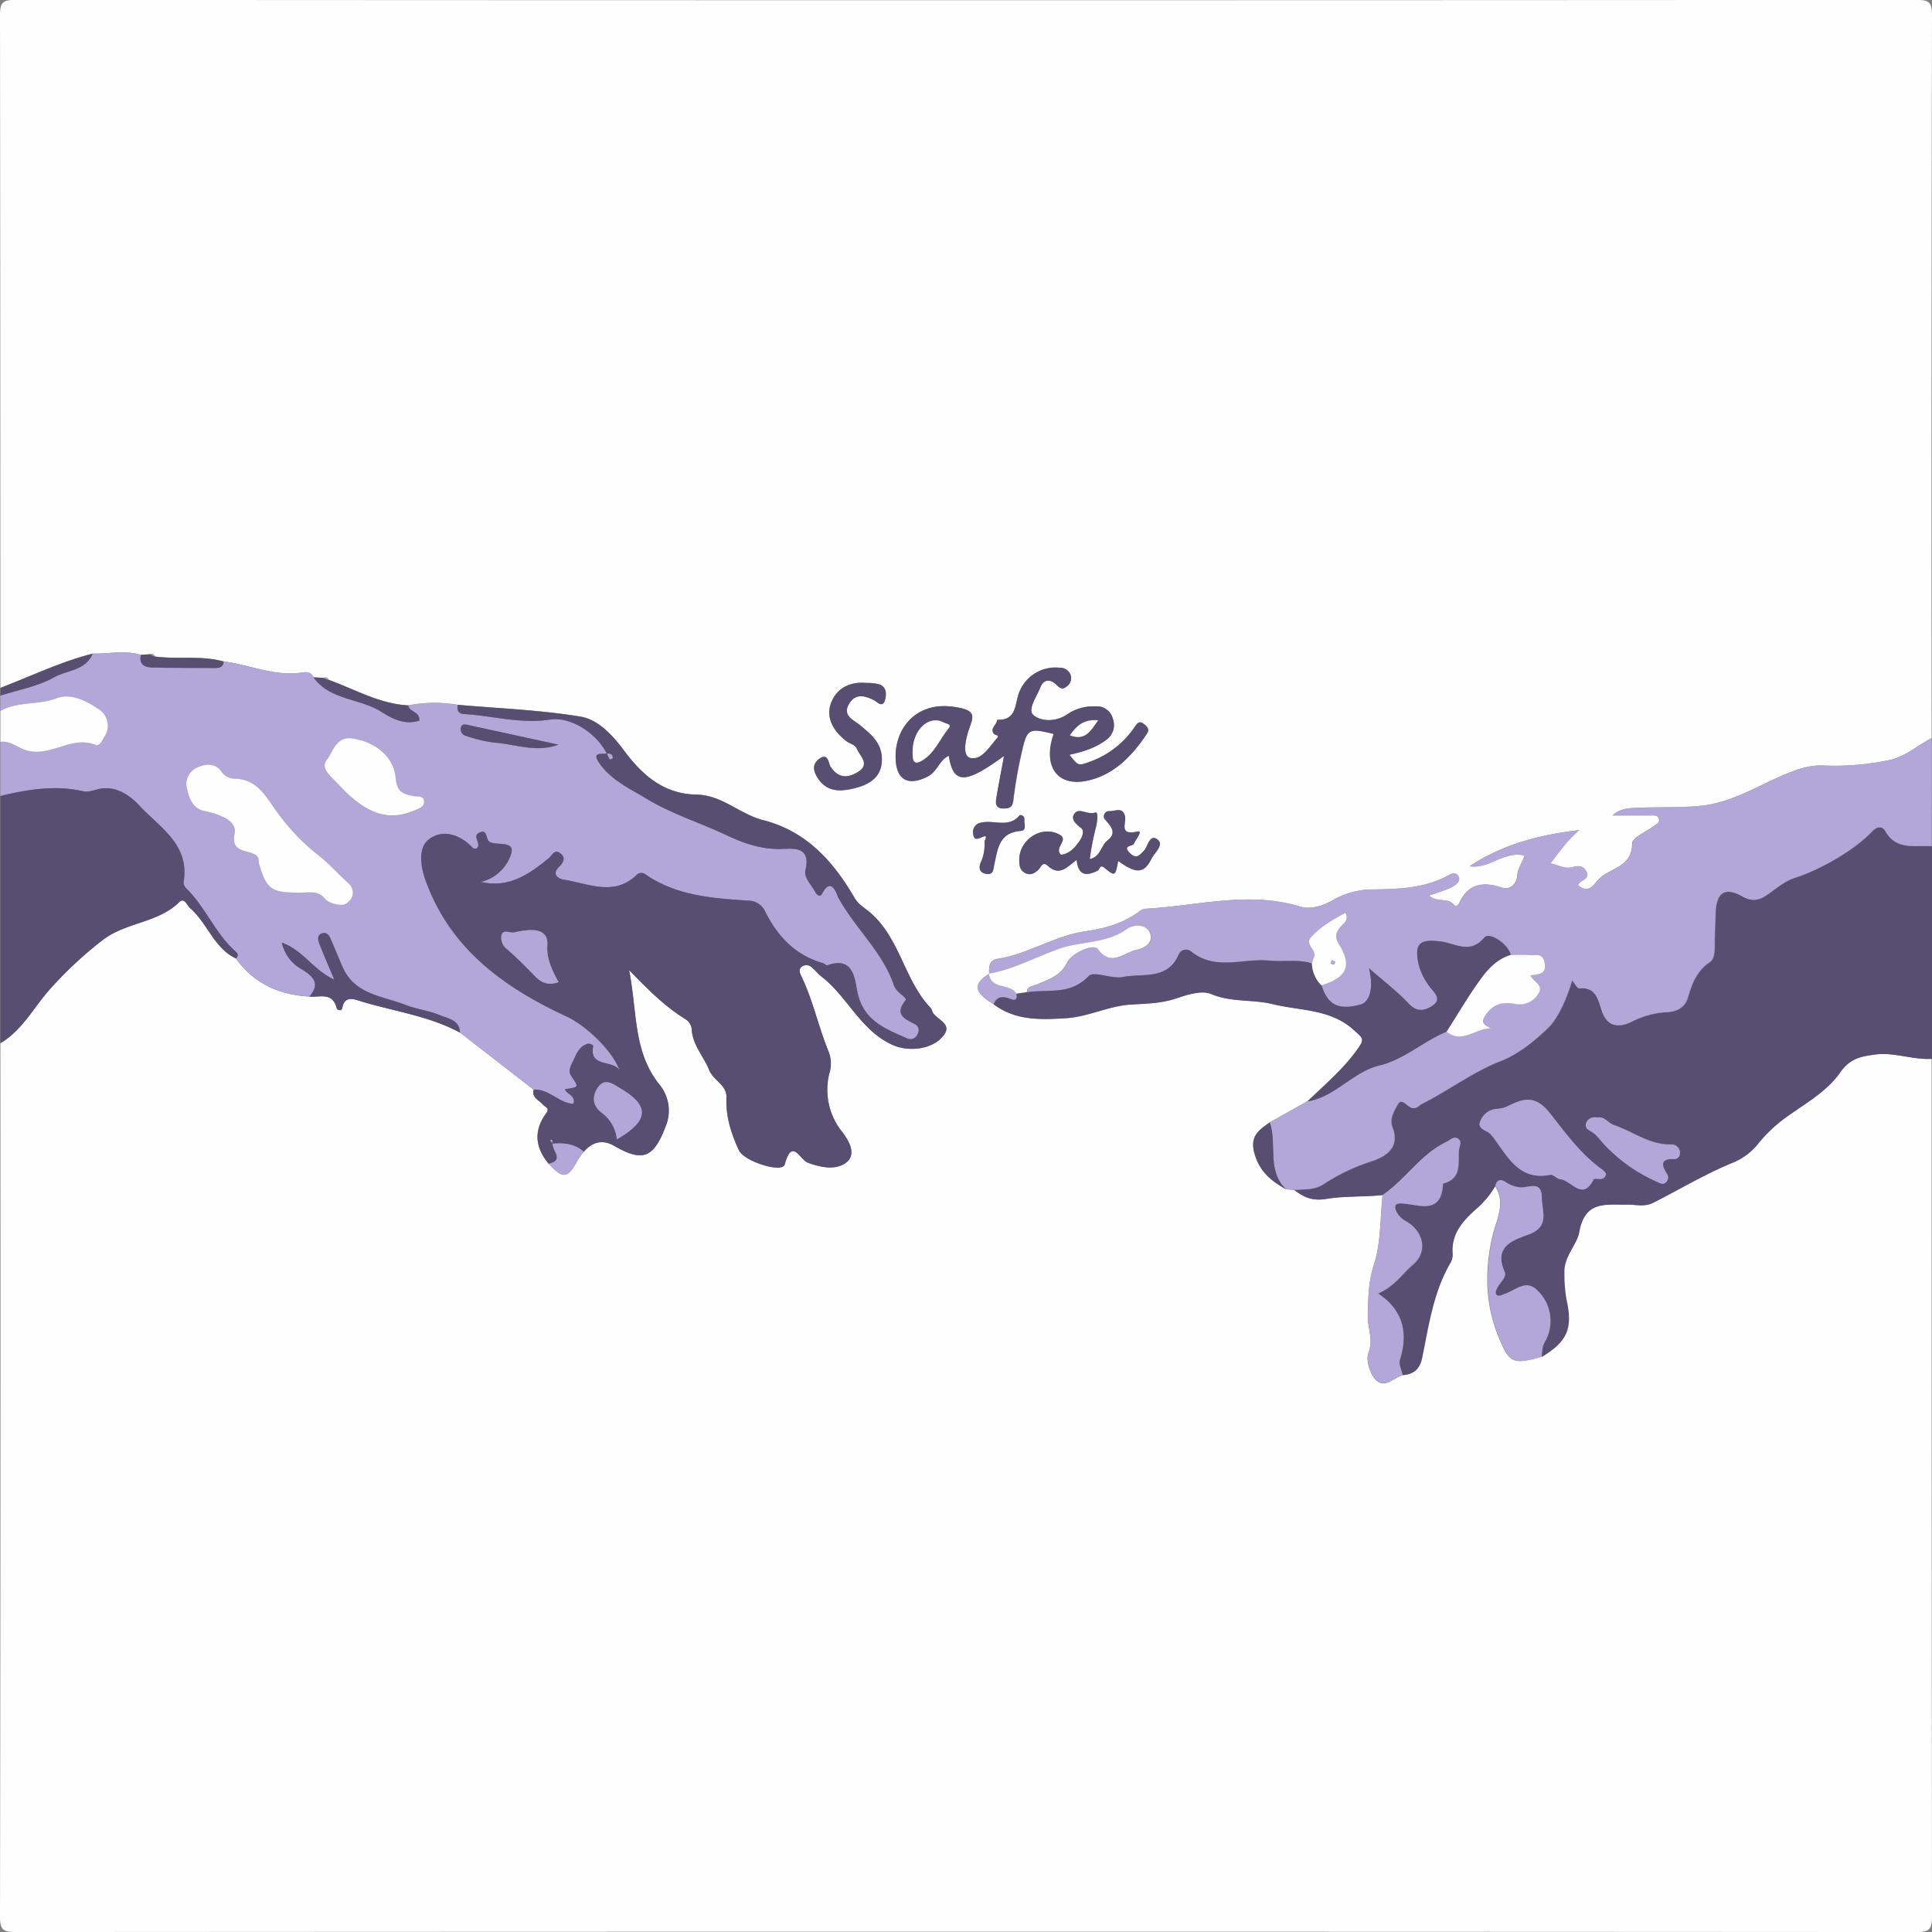 <svg id="Layer_1" data-name="Layer 1" xmlns="http://www.w3.org/2000/svg" viewBox="0 0 500 500"><rect x="0" y="0" width="500" height="500" fill="#808080" stroke="none"/><defs><style>.cls-1{fill:#fefefe;}.cls-2{fill:#b3a7da;}.cls-3{fill:#584e72;}</style></defs><path class="cls-1" d="M649.9,424q0,111,.1,221.92c0,3.42-.67,4.09-4.1,4.09q-245.89-.16-491.8,0c-3.43,0-4.1-.67-4.1-4.09q.19-113,.1-225.92c5.67-3.34,8.6-9.23,12.79-13.94a101,101,0,0,1,13.6-12.69c6.11-4.73,14.32-4.42,19.88-9.86,1.38-1.34,1.94.77,2.86,1.57,4.46,3.88,6.12,10.29,11.82,13,4.69,6.48,11.22,9.41,19,9.84,2.68.23,6-1.26,7.07,3,.1.44,1.28.87,1.46-.13.59-3.31,3.32-2.14,4.68-1.72,8.61,2.64,17.71,3.79,25.77,8.15L288.11,432c-.55,2.15,1.44,2.67,2.43,3.86.48.58,1.84.8.8,2.2-3.31,4.49-2.87,8.89.67,13.09,3.59,4,4.94,3.88,7.41-.72a23.08,23.08,0,0,1,1.63-2.36c2.21-2.67,5-3.26,7.9-1.55,7.43,4.34,10.22,3.08,13.27-5a10.61,10.61,0,0,0-1.43-10.69c-7-8.53-5.85-18.82-8-29.81,5.13,5.3,9.45,9.57,14.67,12.76a3.53,3.53,0,0,1,1.53,2.4c.15,4.19,3.07,7.11,4.51,10.69,1.1,2.72,4.63,3.92,4.49,7.15-.22,4.89,1.21,9.28,3.21,13.63,1.33,2.89,11.24,6,11.87,3.65,1.88-7,3.87-1.26,5.89-.47,3.32,1.29,7.3,2.05,10,0s.88-5.45-1-7.89a17.4,17.4,0,0,1-3.16-15.87,8.51,8.51,0,0,0-.54-5.31c-2.55-6.32-3.95-13-6.94-19.22-.36-.74-.69-1.68.05-2.3a2,2,0,0,1,2.71.13c.9.74,1.63,1.68,2.54,2.39,6.77,5.26,10.1,14,18.5,17.72,3.56,1.57,9.2,1.29,12.28-1.68,4-3.84-1.13-4.78-2.13-7a3.06,3.06,0,0,0-.39-.9c-6.91-7.19-7.94-18.11-15.79-24.81-1.27-1.09-2.95-2-3.89-3.62-5.53-9.54-12.53-17.39-23.77-20.24-6-1.53-10.61-6.5-17.21-6.6-8.28-.13-13.85-4.86-18.59-11.19-3-4-6.71-8.24-11.47-9-10.48-1.72-21.16-2.11-31.76-3.05a36.11,36.11,0,0,0-12.74.15c-7.44-.38-13.8-4.16-20.58-6.61a.9.9,0,0,0-1.29-.52l-2.67-.13c-.54-1.4-1.78-1.41-2.89-1.24-7.07,1.1-13.54-2-20.33-2.86-5.84-1.63-11.88-.51-17.78-1.28a.88.88,0,0,0-1.25-.6l-2.42.17c-4.13-1.25-8.32-.23-12.48-.33C165.7,321.26,158,325,150.1,328q0-87-.1-173.94c0-3.42.67-4.09,4.1-4.09q245.9.17,491.8,0c3.43,0,4.11.67,4.1,4.09q-.19,93.47-.1,186.93c-3.67,2-7.16,5-11.07,5.74A69.09,69.09,0,0,1,622,348.13c-3.66-.22-7,1-10.44,2.44-7.05,3-13.64,7.26-21.64,8-5.32.51-10.62.28-15.92.48-2.45.09-4.81.19-6.69,2,3.38,0,6.64,0,9.89,0,.77,0,1.8-.19,2.11.86s-.62,1.37-1.27,1.85c-2,1.49-5.63,3-5.65,4.53,0,5.88-5.17,6.24-8.19,8.82-1.61,1.39-2.75,4.5-5.83,2,.43-1.46,3.5-1.46,2-3.8-.89-1.4-2.08-1.25-3.5-.87-2,.53-3.69-.63-5.66-1,2.49-3.16,4.55-6.2,7.51-8.6-10.26,1.17-19.86,3.68-28.4,9.34,5,.84,8.86-4.05,14.22-2.76-.56,1.88-1.75,3.22-1.87,5.12-.14,2.09-1.72,3.9-4.13,3.13-4.81-1.53-8.59-1-10.88,4-.32.71-1,1.07-1.52.42-1.49-1.87-4.17-.39-6.35-2.3,2.2-.8,3.91-1.28,5.49-2,1.16-.55,2.8-1.48,2.17-2.88-.75-1.68-2.36-.47-3.43.06-5.8,2.89-12,3.12-18.31,3.22a20.63,20.63,0,0,0-10.4,2.56c-2.64,1.54-5.92,2.78-9,1.85-13.37-4.06-26.56-.11-39.82.58a2.72,2.72,0,0,0-1.38.5C441,388.87,436,390.3,431,391c-8.07,1.14-14.88,5.92-22.85,7.14-2.18.34-2.26,2.12-2.17,3.87-4.25,2.63-3.93,4.86,1.14,7.84,5.64,4.27,12,4,18.67,3.63,5.84-.36,11.06-3.17,16.77-3.53,4-.25,7.84-.27,11.71-1.56,2.91-1,6.66-2.23,9.11-1.19,5.23,2.23,10.71,1.35,16,2.64,7.26,1.78,15.06,1.16,21.23,6.93,1.87,1.74,2.63,2,1,4.29-3.7,5.38-8.63,9.48-13.25,13.94l-9.77,5.48c-2.8,2-5.24,3.52-3.93,8.1,1.35,4.73,4.36,7.08,8.14,9.2l2.1.19c2.45,1.85,4.63,2.91,8.26,2.3,4.74-.8,9.76-.5,14.65-1-.66,6.05-.4,12.4-2.25,18.05-1.47,4.47-1.46,8.68-1.59,13.07-.09,3.21,1.51,6.27.18,9.72-.63,1.66.12,4.38,1.16,6.05,2.42,3.87,5.1.62,7.65-.27,2.8-.21,4.42-1.55,5-4.46,1.73-8.46,2.9-17.1,7.41-24.74a4.43,4.43,0,0,0,.47-2.42c-.32-5,2.69-8.35,6.05-11.32a23.14,23.14,0,0,0,5-6c2.93,4.37.28,8.95-.62,12.83-2.13,9.22-1.92,17.82,1.66,26.5,2.66,6.44,3.58,6.94,10.87,4.89,6.64-4,8.12-7.32,6.43-14.86a38.18,38.18,0,0,1-.54-6.91c-.2-4.22,3.24-7.2,3.85-10.57,1.46-8.22,6.92-7,12.34-7.1,2.25-.05,4.52.68,6.78-.46,6.87-3.46,13.45-7.47,20.61-10.38a16.34,16.34,0,0,0,6.37-4.67,37.68,37.68,0,0,1,7.79-7.34c4.79-3.41,10.31-6.56,13.53-11.21,2.67-3.84,5.48-4.26,9.1-4.77C640.15,422.19,644.93,424.32,649.9,424ZM395.54,345.6c1.2,7.4,4.22,7.41,14.36,0-.72,3.78-1.45,7.38-2,11-.23,1.37-.09,2.64,1.93,2.6,1.58,0,2.25-.35,2.47-2.17a119,119,0,0,1,2.18-12.44c1.38-6.09,1.85-6.27,8.27-4.69-2.82,8.15.77,13.66,8.44,12.15,7-1.39,11.85-6.42,15.72-12.26.74-1.11-.09-1.89-.88-2.49-1-.75-1.49-.4-2.24.68a23.47,23.47,0,0,1-11.34,9c-3.32,1.22-3.27,1.37-5.63-1.68,3.47-.75,6.82-1.73,9.71-4A4.69,4.69,0,0,0,438,336a4.21,4.21,0,0,0-4.43-3.19,12,12,0,0,0-7.36,2.05c-2.71,1.92-6.66,2-8.73.22-1.66-1.41.82-4.75,1.73-7.12.72-1.85,2.17-2.45,3.92-1,.85.72,1.51,1.84,2.91.71a2.61,2.61,0,0,0,1-3.09,2.86,2.86,0,0,0-2.74-1.77A10.06,10.06,0,0,0,414,328.61c-1.54,3-.44,7.87-6,7.68.1,1.28-1.88,2.07-.85,3.57.29.42,1.64.33.92,1.13-2,2.19-3.9,5.67-6.77,5.21-2.28-.37-1.48-4.24-.94-6.2,1.12-4.13,3.51-6.25-4.13-7.14-9.56-1.12-15.09,6.19-14.4,14.24.44,5.09,3.62,6.23,8.24,3.86C392.61,349.66,393.08,346.73,395.54,345.6Zm29.06,25.62c-2-1.84,2.23-3.84-.45-5.27-4.73-2.51-10.56,1.49-10.36,6.86,0,1.24.21,2.32,1.33,3,1.34.8,2.42.34,3.53-.64.68-.59,1.13-2.42,2.52-1.13,3.14,2.93,5.17.12,7.47-1.51.44,4.1,2.45,4.26,5.49,2.76.45-.22.48-1.73,1.71-.72,2.76,2.27,2.83,2.19,3.54-1.79,4.67,3.39,6.65,3.37,8.66-.61.77-1.53,3.36-3.66,1.42-5s-2.35,1.95-3.5,3.1-1.9,2.11-3.55.48c-2.06-2,.75-1.65,1.08-2.46.46-1.12,2.46-3.44.85-3.09-4.89,1.08-2.79-2.19-3.18-3.91-.61-2.66-2.66-1.26-4.06-1.38a1.34,1.34,0,0,0-1.18,2.09c1.58,1.79,3.27,3.51.69,5.52-1.71,1.33-1.73,4.2-4.58,4.79a71.62,71.62,0,0,1,1.5-7.85c.48-1.61.72-4.47,0-4.2-2,.71-4.09-1.2-5.27.09-1.36,1.47.06,2.77,1.51,3.9,1,.75.28,2.41-.26,3.21C428.32,369.23,426.89,370.94,424.6,371.22Zm-50.38-44.47c-4.3-.41-7.81,1.45-9.18,5.21s.78,7.33,4,9.82c.89.67,2.18.79,2.71,2,.9,2,3.49,4,.23,6-2.66,1.65-5.07,1.6-7.05-1.39-.59-.88-.54-3.7-2.86-2.08-2,1.41-1.62,3.29-.34,5.18,2.59,3.84,6.52,3.23,9.88,2.33s6.59-2.73,6.6-7.3c0-4.33-2.79-6.48-5.7-8.92-1.51-1.26-4.63-2.39-2.81-5.45,1.66-2.78,4-2.17,6.44-1,.94.47,2.3,2.25,2.93-.24.38-1.47.26-3.15-1.45-3.81A12.85,12.85,0,0,0,374.22,326.75Zm39.71,34.19c-2.78,3.48-6.67,1.19-10,1.95a2.46,2.46,0,0,0-2.11,2.85c.2,1.76,1,1.48,2.35.89,1.73-.74.64.73.61,1.23a11.44,11.44,0,0,1-.73,4.75c-.45.95-1.35,3,1.06,3.53,2,.4,1.91-1.12,2.18-2.4.85-4,1.24-8.32,6.89-8.7,1.57-.1.8-1.87.89-2.91C415.17,361.35,414.7,361,413.93,360.94Z" transform="translate(-150 -150)"/><path class="cls-2" d="M255.66,332.57a36.06,36.06,0,0,1,12.73-.15c-.06,1.23-.05,2.28,1.68,2.38,7.4.45,14.63,2.61,22.21,1.44,5.46-.85,12.14,3.58,14.73,8.81l.05-.05c-1.34.28-4.05-.54-2,2.48,3.08,4.47,8.06,6.7,12.38,9.32,6.36,3.85,13.67,6.12,20.46,9.31,4.52,2.13,8.94,3.71,14.15,3.62,2.6-.05,7.9-1,6.39,5.33-.5,2.11,1.52,3.86,2.48,5.73.47.92,1.32,1.46,1.8.53,2.46-4.69,3.8.2,4.16.88,4.26,7.95,11.48,14.05,14.39,22.71.69,2.08,3.58,3.28,3.06,3.94-2.93,3.73-.31,4.82,2.33,6.15a1.77,1.77,0,0,1,.83,2.52,2,2,0,0,1-2.87,1.17c-5.55-2.46-11.13-4.49-12.73-11.8-.69-3.15-.82-9.54-7.74-7.09-.32.12-.85-.44-1.32-.58-7.13-2.05-11.67-7-14.88-13.38a4.75,4.75,0,0,0-4.34-2.75c-9.24-.61-18.5-1.25-26.51-6.73a1.7,1.7,0,0,0-2.28,0c-5.89,5.72-12.46,2.35-18.8,1.33-1.86-.3-3.23-1.55-1.27-3.45,1.19-1.16,1.57-2.31.28-3.36-1.57-1.27-2.09.43-3.08,1.25-5.05,4.15-10.33,7.83-17.51,6.11a10.81,10.81,0,0,0,7.84-7.33c.95-3.42-3.57-2.05-5.55-3-1.17-.58-.43-3.64-2.87-2.32-1.73.93.86,2.81-.54,4-.32,0-.78.08-.93-.09-3.34-3.61-8-5-11.52-2.19-2.72,2.18-2.1,6.85-.73,10.63,6.41,17.75,20.37,27.67,36.54,35.18,5.15,2.39,12.86,9.74,13.94,15-.43-4.51-8.48-1.06-7.11-7.51a2,2,0,0,0-1.24-.51c-2,.42-2.92,2.14-3.64,3.78-.63,1.43-1.87,3-.81,4.62,2,2.9,2.07,2.84-1.67,3.39.48,1.39,2.88,1.53,2.23,3.79-3.78-.21-6.4-3.95-10.31-3.67l-19.05-14.79c-.08-3.32-3.07-3.62-5.14-4.5-2.87-1.21-6.1-1.56-9-2.7-6-2.31-13.16-2.68-16.24-9.79-1-2.42-2-4.87-3.09-7.28-.42-1-1.1-1.82-2.27-1.42s-1.05,1.64-.71,2.53c1.08,2.82,2.3,5.58,3.92,9.44-5.57-2.59-8-7.63-13.57-9.57a10.42,10.42,0,0,0,5.23,6.95c3.06,1.91,4.74,3.73,1.9,7-7.81-.43-14.34-3.36-19-9.84.89-.82.36-1.42-.3-2-4.93-4.47-7.42-10.82-12-15.58-.64-.66-1.4-1.18-1.2-2.47,1.47-9.45-6.2-13.84-11.35-19.38-2.29-2.46-5.52-4.91-9.52-4.6-1.78.14-3.4,1.17-5.33.73-7.19-1.61-14.25-.42-21.26,1.26V342c2.58-.37,4.5,1.57,6.8,2.21,6.29,1.77,11.64-3.93,17.8-1.44,1.07.43,1.73-1.08,2.34-2.14a5.06,5.06,0,0,0-1.44-7.06c-3.16-2.15-7.32-4.26-10.88-2.88-4.81,1.86-10.12.75-14.62,3.31v-4c4.64-1.5,9.65-2.36,13.82-4.71,3.38-1.9,8.22-1.72,10.05-6.15,4.16.1,8.35-.92,12.48.33-.54,2.59,1.09,3.22,3.11,3.26,5.45.09,10.9.09,16.35.13,1.13,0,1.9-.44,2-1.68,6.79.88,13.26,4,20.33,2.86,1.11-.17,2.35-.16,2.89,1.24,4.36,6,12.17,5.35,17.81,9.06,2.61,1.71,6,3.33,9.58,2.14C258.72,334.06,255.9,334.33,255.66,332.57ZM226.93,381c2.26.3,5.15-.89,7.19,1.62.95,1.16,4.26,2,5.37,1.29,2.49-1.57,2.17-4.05.62-5.42-2.71-2.39-5-5.16-8-7.39a54.26,54.26,0,0,1-10-10.4c-3.08-4-5.05-9-11.22-9.19a4.19,4.19,0,0,1-3.48-1.68c-1.65-2.54-4.28-2.13-6.23-1.27a4.68,4.68,0,0,0-2.86,5.29c.6,2.61,1.53,5.36,4.49,6,3.74.81,8.64,2.34,7.9,5.92-1.33,6.43,6.47,3.13,6.26,7.31a2,2,0,0,0,.09.49C218.9,380,220.17,381,226.93,381Zm13.88-39.91c-3.94-.25-4.57,3.45-6.25,5.62-1.46,1.88.34,3.67,1.81,5.1s2.73,2.92,4.22,4.24c4.77,4.21,10,6.63,16.41,3.82,1.19-.52,2.84-.75,2.75-2.4s-1.66-1.2-2.74-1.4c-2.59-.48-4.27-1-4.61-4.66C251.79,344.89,245.86,341.66,240.81,341.05Zm53.73,1.66-23.61-5.14c-.7-.16-1.38-.18-1.62.59a1.77,1.77,0,0,0,1.34,2.29,36.39,36.39,0,0,0,7.18,1.71C283.36,342.58,288.79,344.86,294.54,342.71Z" transform="translate(-150 -150)"/><path class="cls-3" d="M537,456.94a23.14,23.14,0,0,1-5,6c-3.36,3-6.37,6.28-6.05,11.32a4.43,4.43,0,0,1-.47,2.42c-4.51,7.64-5.68,16.28-7.41,24.74-.6,2.91-2.22,4.25-5,4.46-.28-1.29-1.08-2.75-.74-3.86,2.14-6.94,1-12.81-5.64-17.24,4.19-1.75,6.25-5.07,9.06-7.48,3.82-3.27,2.82-8.39-1.59-11.09a6,6,0,0,1-2.78-2.73c-.53-1.36-.31-2.15,1.55-2,4.46.31,10.22,3,10.57-5.16,5-1.22,3.84-5.28,4.14-8.73.08-.95.85-2-.1-2.76-1.17-.94-2,.2-3.07.69-6.7,3.18-10.61,9.69-16.55,13.76-4.89.53-9.91.23-14.65,1-3.63.61-5.81-.45-8.26-2.3,2.58-.24,5.1.12,7.61-1.5a51.69,51.69,0,0,1,12.31-5.88c3.52-1.13,7.62-3.4,5.53-8.82-.86-2.23.49-4.37,1.41-6s2.39.72,3.71,1c1.14.27,1.75-.71,2.62-1.14,6.87-3.43,13-8.17,20.24-11,4.71-1.83,8.94-5.36,12.24-8.54,2.73-2.63,4.9-7.76,6.29-12.37.64.76,1.29,2.11,1.82,2.07,4.4-.37,4.89,2.93,5.87,5.87,1.33,4,4.17,4.43,7.51,2.87a22.48,22.48,0,0,1,9-2.55c2.51-.09,4.89-.91,5.75-3.84,1-3.52,2.29-6.86,5.6-9.09,1.21-.82,1.32-2.56,1.32-4.12,0-2.83.15-5.65.23-8.47.16-5.42,2.31-7,6.95-4.45,2.78,1.54,4.55.92,6.73-.64s4.29-3.34,6.73-4.13c6.83-2.21,15.55-7.2,20.19-12.14,1.1-1.17,2.54-1.49,3.35,0,2.83,5.11,7.69,3.55,12,3.92v55c-5,.33-9.75-1.8-14.77-1.1-3.62.51-6.43.93-9.1,4.77-3.22,4.65-8.74,7.8-13.53,11.21a37.68,37.68,0,0,0-7.79,7.34,16.34,16.34,0,0,1-6.37,4.67c-7.16,2.91-13.74,6.92-20.61,10.38-2.26,1.14-4.53.41-6.78.46-5.42.11-10.88-1.12-12.34,7.1-.61,3.37-4.05,6.35-3.85,10.57a38.18,38.18,0,0,0,.54,6.91c1.69,7.54.21,10.85-6.43,14.86.24-1.28.09-2.57.82-3.82A10.85,10.85,0,0,0,547.88,484c-3-3.12-5.76,0-8.57.88-.73.21-1.44.95-2.25,0-.13-2.3,3.09-3.95,2.31-5.72-3-6.67,2.31-8.24,6.18-9.66,5.61-2.05,3.47-6,3.44-9.56,0-4.5-3.33-2.56-5.41-2.63a8.18,8.18,0,0,1-4.1-1.49C538.23,455.06,537.28,455.39,537,456.94Zm28.67-3.22a6.87,6.87,0,0,0-.91-1c-5.5-3.85-9.51-9.37-13.46-14.44-3.71-4.77-6.57-4.17-10.6-2.25a7.75,7.75,0,0,1-3.25.94,4.87,4.87,0,0,0-4.24,3c-1.1,2.22,1.48,2.46,2.54,3.51a12.31,12.31,0,0,1,1.23,1.55c3.56,4.87,6.58,10.53,14.27,9,.76-.16,1.72,1.08,2.64,1.17,2.83.29,5.69,5.83,8.58,0,.14-.27,1.26,0,1.91-.1A1.41,1.41,0,0,0,565.63,453.72Zm-2.16-14.51c-1.46-.2-2.56.17-3,1.44s.65,1.72,1.5,2.23c1.45.88,2.29,2.35,3.43,3.49a41.66,41.66,0,0,0,13.17,9.29c.79.33,1.75,1.18,2.69.13a1.71,1.71,0,0,0,0-2.26c-1.38-2.22-1.39-3.73,1.85-3.65a1.43,1.43,0,0,0,1.64-1.46,2.15,2.15,0,0,0-2.17-2.29c-5.61.21-9.92-3.32-14.87-5C566.17,440.64,565.2,438.88,563.47,439.21Z" transform="translate(-150 -150)"/><path class="cls-2" d="M649.9,369c-4.28-.37-9.14,1.19-12-3.92-.81-1.45-2.25-1.13-3.35,0-4.64,4.94-13.36,9.93-20.19,12.14-2.44.79-4.59,2.6-6.73,4.13s-3.95,2.18-6.73.64c-4.64-2.58-6.79-1-6.95,4.45-.08,2.82-.23,5.64-.23,8.47,0,1.56-.11,3.3-1.32,4.12-3.31,2.23-4.57,5.57-5.6,9.09-.86,2.93-3.24,3.75-5.75,3.84a22.48,22.48,0,0,0-9,2.55c-3.34,1.56-6.18,1.11-7.51-2.87-1-2.94-1.47-6.24-5.87-5.87-.53,0-1.18-1.31-1.82-2.07-1.39,4.61-3.56,9.74-6.29,12.37-3.3,3.18-7.53,6.71-12.24,8.54-7.24,2.81-13.37,7.55-20.24,11-.87.43-1.48,1.41-2.62,1.14-1.32-.3-2.7-2.81-3.71-1s-2.27,3.78-1.41,6c2.09,5.42-2,7.69-5.53,8.82a51.69,51.69,0,0,0-12.31,5.88c-2.51,1.62-5,1.26-7.61,1.5l-2.1-.19c-5.1-4.87-2.25-11.67-4.21-17.3L488.4,435c7.17-1.13,11.6-7.62,18.64-9.31,6.34-1.52,11.33-6.27,17.35-8.74,4,3.31,7.37-.83,11.46-.86-1.61-.89-2.82-1.32-1.45-3.35,2-2.93,4.29-3.55,7.6-3a5.65,5.65,0,0,0,6-2.42c1.76-2.53-1.12-3.15-1.9-4.93,2.07-.39,4.18-.18,3.67-3.22-.47-2.77-2.34-1.91-3.79-2.07a46.13,46.13,0,0,0-5,0c-.61-2.74-5.49-6.09-6.83-4.47-3.68,4.43-7.64,1.44-11.34,1-5.35-.65-6.74.51-5.73,5.65a16,16,0,0,0,3,6.13c.87,1.26,3.4,3.11.54,4.93-2.1,1.34-4,1.58-6.11-.69-2.9-3.12-6.36-5.72-10.21-9.09,1.3,5.09.2,8.79-2.23,9.42-5.69,1.48-8.4.13-10.05-5,6.47-2,7.94-4.93,4.59-10.5-1.22-2-1-3,.33-4.64.7-.87,2.31-1.62,1.29-3.63-3.27,1.76-6.42,3.57-8.91,6.31-1.81,2,1.83,3.39.69,5.39a7,7,0,0,0-.46,1.4c-3.61-1.15-7.35-.33-11-.72-6.72-.7-13.87,2.7-20.17-2.29a2.08,2.08,0,0,0-3.36.82c-2.89,6.58-9.31,4.68-14.36,5.71-2.9.59-7.56-1.66-8.9-.24-4.73,5-10.53,3.35-15.93,4.18.1-1.55,1.3-1.48,2.4-1.92,3.12-1.25,6.49-2.4,8.05-5.78,1-2.22,6.79-5.06,8-3.39,3.48,4.74,6.79.7,10,.13,1.71-.3,4.64-1.77,3.33-4.53-1.15-2.4-4.55-1.79-5.75-.91-5.4,4-12,3.15-17.83,5.25-6,2.17-11.64,5.29-18,6.38l0,0c-.09-1.75,0-3.53,2.17-3.87,8-1.22,14.78-6,22.85-7.14,5-.7,10-2.13,14.15-5.33a2.72,2.72,0,0,1,1.38-.5c13.26-.69,26.45-4.64,39.82-.58,3.08.93,6.36-.31,9-1.85a20.63,20.63,0,0,1,10.4-2.56c6.31-.1,12.51-.33,18.31-3.22,1.07-.53,2.68-1.74,3.43-.06.63,1.4-1,2.33-2.17,2.88-1.58.75-3.29,1.23-5.49,2,2.18,1.91,4.86.43,6.35,2.3.52.65,1.2.29,1.52-.42,2.29-5,6.07-5.56,10.88-4,2.41.77,4-1,4.13-3.13.12-1.9,1.31-3.24,1.87-5.12-5.36-1.29-9.2,3.6-14.22,2.76,8.54-5.66,18.14-8.17,28.4-9.34-3,2.4-5,5.44-7.51,8.6,2,.4,3.68,1.56,5.66,1,1.42-.38,2.61-.53,3.5.87,1.47,2.34-1.6,2.34-2,3.8,3.08,2.54,4.22-.57,5.83-2,3-2.58,8.14-2.94,8.19-8.82,0-1.53,3.65-3,5.65-4.53.65-.48,1.56-.83,1.27-1.85s-1.34-.85-2.11-.86c-3.25-.05-6.51,0-9.89,0,1.88-1.82,4.24-1.92,6.69-2,5.3-.2,10.6,0,15.92-.48,8-.77,14.59-5,21.64-8,3.43-1.47,6.78-2.66,10.44-2.44a69.09,69.09,0,0,0,16.79-1.37c3.91-.73,7.4-3.74,11.07-5.74Z" transform="translate(-150 -150)"/><path class="cls-3" d="M150.1,356c7-1.68,14.07-2.87,21.26-1.26,1.93.44,3.55-.59,5.33-.73,4-.31,7.23,2.14,9.52,4.6,5.15,5.54,12.82,9.93,11.35,19.38-.2,1.29.56,1.81,1.2,2.47,4.57,4.76,7.06,11.11,12,15.58.66.6,1.19,1.2.3,2-5.7-2.72-7.36-9.13-11.82-13-.92-.8-1.48-2.91-2.86-1.57-5.56,5.44-13.77,5.13-19.88,9.86a101,101,0,0,0-13.6,12.69c-4.19,4.71-7.12,10.6-12.79,13.94Z" transform="translate(-150 -150)"/><path class="cls-1" d="M150.1,334c4.5-2.56,9.81-1.45,14.62-3.31,3.56-1.38,7.72.73,10.88,2.88a5.06,5.06,0,0,1,1.44,7.06c-.61,1.06-1.27,2.57-2.34,2.14-6.16-2.49-11.51,3.21-17.8,1.44-2.3-.64-4.22-2.58-6.8-2.21Z" transform="translate(-150 -150)"/><path class="cls-3" d="M174,319.17c-1.83,4.43-6.67,4.25-10.05,6.15-4.17,2.35-9.18,3.21-13.82,4.71v-2C158,325,165.7,321.26,174,319.17Z" transform="translate(-150 -150)"/><path class="cls-3" d="M288.11,432c3.91-.28,6.53,3.46,10.31,3.67.65-2.26-1.75-2.4-2.23-3.79,3.74-.55,3.63-.49,1.67-3.39-1.06-1.58.18-3.19.81-4.62.72-1.64,1.6-3.36,3.64-3.78a2,2,0,0,1,1.24.51c-1.37,6.45,6.68,3,7.11,7.51-1.08-5.29-8.79-12.64-13.94-15-16.17-7.51-30.13-17.43-36.54-35.18-1.37-3.78-2-8.45.73-10.63,3.54-2.85,8.18-1.42,11.52,2.19.15.17.61.07.93.09,1.4-1.2-1.19-3.08.54-4,2.44-1.32,1.7,1.74,2.87,2.32,2,1,6.5-.38,5.55,3a10.81,10.81,0,0,1-7.84,7.33c7.18,1.72,12.46-2,17.51-6.11,1-.82,1.51-2.52,3.08-1.25,1.29,1.05.91,2.2-.28,3.36-2,1.9-.59,3.15,1.27,3.45,6.34,1,12.91,4.39,18.8-1.33a1.7,1.7,0,0,1,2.28,0c8,5.48,17.27,6.12,26.51,6.73a4.75,4.75,0,0,1,4.34,2.75c3.21,6.41,7.75,11.33,14.88,13.38.47.14,1,.7,1.32.58,6.92-2.45,7.05,3.94,7.74,7.09,1.6,7.31,7.18,9.34,12.73,11.8a2,2,0,0,0,2.87-1.17,1.77,1.77,0,0,0-.83-2.52c-2.64-1.33-5.26-2.42-2.33-6.15.52-.66-2.37-1.86-3.06-3.94-2.91-8.66-10.13-14.76-14.39-22.71-.36-.68-1.7-5.57-4.16-.88-.48.93-1.33.39-1.8-.53-1-1.87-3-3.62-2.48-5.73,1.51-6.31-3.79-5.38-6.39-5.33-5.21.09-9.63-1.49-14.15-3.62-6.79-3.19-14.1-5.46-20.46-9.31-4.32-2.62-9.3-4.85-12.38-9.32-2.09-3,.62-2.2,2-2.48.24.51.47,1,.76,1.53,0,0,.72-.2.72-.32,0-1.08-.69-1.21-1.53-1.16-2.59-5.23-9.27-9.66-14.73-8.81-7.58,1.17-14.81-1-22.21-1.44-1.73-.1-1.74-1.15-1.68-2.38,10.61.94,21.29,1.33,31.77,3.05,4.76.78,8.5,5,11.47,9,4.74,6.33,10.31,11.06,18.59,11.19,6.6.1,11.22,5.07,17.21,6.6,11.24,2.85,18.24,10.7,23.77,20.24.94,1.61,2.62,2.53,3.89,3.62,7.85,6.7,8.88,17.62,15.79,24.81a3.06,3.06,0,0,1,.39.9c1,2.25,6.12,3.19,2.13,7-3.08,3-8.72,3.25-12.28,1.68-8.4-3.71-11.73-12.46-18.5-17.72-.91-.71-1.64-1.65-2.54-2.39a2,2,0,0,0-2.71-.13c-.74.62-.41,1.56-.05,2.3,3,6.17,4.39,12.9,6.94,19.22a8.51,8.51,0,0,1,.54,5.31A17.4,17.4,0,0,0,368,443c1.85,2.44,3.69,5.82,1,7.89s-6.65,1.27-10,0c-2-.79-4-6.5-5.89.47-.63,2.37-10.54-.76-11.87-3.65-2-4.35-3.43-8.74-3.21-13.63.14-3.23-3.39-4.43-4.49-7.15-1.44-3.58-4.36-6.5-4.51-10.69a3.53,3.53,0,0,0-1.53-2.4c-5.22-3.19-9.54-7.46-14.67-12.76,2.15,11,1,21.28,8,29.81a10.61,10.61,0,0,1,1.43,10.69c-3.05,8-5.84,9.3-13.27,5-2.93-1.71-5.69-1.12-7.9,1.55-2.33-2.06-5.12-2.33-8.05-2.06-.27-.32.38-1.23-.67-1l.73,1c-.26,1.74,3.15,4.24-1.05,5.19-3.54-4.2-4-8.6-.67-13.09,1-1.4-.32-1.62-.8-2.2C289.55,434.69,287.56,434.17,288.11,432Zm6.45-27.85c-1.79-3.24-3.16-6.17-2.91-9.64.2-2.77-1.64-3.84-4.11-3.82a21.56,21.56,0,0,0-4.43.6c-1.16.25-3-1-3.36.92a3.73,3.73,0,0,0,1.5,3.44c2.5,2.16,4.83,4.53,7.13,6.9C290,404.24,291.74,405.21,294.56,404.17Zm15.09,40.69c8.43-4.9,8.51-8.75.81-13.21-1.74-1-3.87-2.84-5.7-.29-1.63,2.26-1.52,4.72.84,6.56A9.8,9.8,0,0,1,309.65,444.86Z" transform="translate(-150 -150)"/><path class="cls-3" d="M524.39,417c-6,2.47-11,7.22-17.35,8.74-7,1.69-11.47,8.18-18.64,9.31,4.61-4.46,9.54-8.56,13.24-13.94,1.6-2.32.84-2.55-1-4.29-6.17-5.77-14-5.15-21.23-6.93-5.26-1.29-10.74-.41-16-2.64-2.45-1-6.2.22-9.11,1.19-3.87,1.29-7.75,1.31-11.71,1.56-5.71.36-10.93,3.17-16.77,3.53-6.64.41-13,.64-18.67-3.62.91-2.2,2.58-2.1,4.38-1.38,1.49.59,1.74-.07,1.51-1.34l2.76-.39c5.4-.83,11.2.83,15.93-4.18,1.34-1.42,6,.83,8.9.24,5.05-1,11.47.87,14.36-5.71a2.08,2.08,0,0,1,3.36-.82c6.3,5,13.45,1.59,20.17,2.29,3.67.39,7.41-.43,11,.72A8.17,8.17,0,0,0,492,405c1.65,5.14,4.36,6.49,10.05,5,2.43-.63,3.53-4.33,2.23-9.42,3.85,3.37,7.31,6,10.21,9.09,2.11,2.27,4,2,6.11.69,2.86-1.82.33-3.67-.54-4.93a16,16,0,0,1-3-6.13c-1-5.14.38-6.3,5.73-5.65,3.7.45,7.66,3.44,11.34-1,1.34-1.62,6.22,1.73,6.83,4.47-3.28,1-5.64,3.35-7.52,5.91C530.18,407.46,527.39,412.28,524.39,417Z" transform="translate(-150 -150)"/><path class="cls-3" d="M395.54,345.6c-2.46,1.13-2.93,4.06-5.45,5.36-4.62,2.37-7.8,1.23-8.24-3.86-.69-8.05,4.84-15.36,14.4-14.24,7.64.89,5.25,3,4.13,7.14-.54,2-1.34,5.83.94,6.2,2.87.46,4.81-3,6.77-5.21.72-.8-.63-.71-.92-1.13-1-1.5.95-2.29.85-3.57,5.57.19,4.47-4.67,6-7.68a10.06,10.06,0,0,1,10.27-5.79,2.86,2.86,0,0,1,2.74,1.77,2.61,2.61,0,0,1-1,3.09c-1.4,1.13-2.06,0-2.91-.71-1.75-1.47-3.2-.87-3.92,1-.91,2.37-3.39,5.71-1.73,7.12,2.07,1.76,6,1.7,8.73-.22a12,12,0,0,1,7.36-2.05A4.21,4.21,0,0,1,438,336a4.69,4.69,0,0,1-1.56,5.36c-2.89,2.24-6.24,3.22-9.71,4,2.36,3.05,2.31,2.9,5.63,1.68a23.47,23.47,0,0,0,11.34-9c.75-1.08,1.26-1.43,2.24-.68.79.6,1.62,1.38.88,2.49-3.87,5.84-8.69,10.87-15.72,12.26-7.67,1.51-11.26-4-8.44-12.15-6.42-1.58-6.89-1.4-8.27,4.69a119,119,0,0,0-2.18,12.44c-.22,1.82-.89,2.14-2.47,2.17-2,0-2.16-1.23-1.93-2.6.6-3.62,1.33-7.22,2-11C399.76,353,396.74,353,395.54,345.6Zm-9.35-1c0,1.69,0,3.67,2.5,2.18,3.28-1.95,4.62-5.65,6.93-8.48.75-.92-.76-1-1.39-1.37C390.35,334.92,386.11,339,386.19,344.65Zm40.7-4.34c4.13,1.52,5.36-1.25,7.31-3.89C430.53,336.09,428.65,337.76,426.89,340.31Z" transform="translate(-150 -150)"/><path class="cls-2" d="M507.84,459.24c5.94-4.07,9.85-10.58,16.55-13.76,1-.49,1.9-1.63,3.07-.69.95.76.18,1.81.1,2.76-.3,3.45.82,7.51-4.14,8.73-.35,8.2-6.11,5.47-10.57,5.16-1.86-.13-2.08.66-1.55,2a6,6,0,0,0,2.78,2.73c4.41,2.7,5.41,7.82,1.59,11.09-2.81,2.41-4.87,5.73-9.06,7.48,6.64,4.43,7.78,10.3,5.64,17.24-.34,1.11.46,2.57.74,3.86-2.55.89-5.23,4.14-7.65.27-1-1.67-1.79-4.39-1.16-6.05,1.33-3.45-.27-6.51-.18-9.72.13-4.39.12-8.6,1.59-13.07C507.44,471.64,507.18,465.29,507.84,459.24Z" transform="translate(-150 -150)"/><path class="cls-2" d="M537,456.94c.32-1.55,1.27-1.88,2.52-1.12a8.18,8.18,0,0,0,4.1,1.49c2.08.07,5.37-1.87,5.41,2.63,0,3.59,2.17,7.51-3.44,9.56-3.87,1.42-9.14,3-6.18,9.66.78,1.77-2.44,3.42-2.31,5.72.81.92,1.52.18,2.25,0,2.81-.83,5.55-4,8.57-.88a10.85,10.85,0,0,1,1.81,13.37c-.73,1.25-.58,2.54-.82,3.82-7.29,2-8.21,1.55-10.87-4.89-3.58-8.68-3.79-17.28-1.66-26.5C537.24,465.89,539.89,461.31,537,456.94Z" transform="translate(-150 -150)"/><path class="cls-3" d="M424.6,371.22c2.29-.28,3.72-2,4.9-3.74.54-.8,1.23-2.46.26-3.21-1.45-1.13-2.87-2.43-1.51-3.9,1.18-1.29,3.29.62,5.27-.09.73-.27.49,2.59,0,4.2a71.62,71.62,0,0,0-1.5,7.85c2.85-.59,2.87-3.46,4.58-4.79,2.58-2,.89-3.73-.69-5.52a1.34,1.34,0,0,1,1.18-2.09c1.4.12,3.45-1.28,4.06,1.38.39,1.72-1.71,5,3.18,3.91,1.61-.35-.39,2-.85,3.09-.33.81-3.14.43-1.08,2.46,1.65,1.63,2.4.66,3.55-.48s1.48-4.48,3.5-3.1-.65,3.45-1.42,5c-2,4-4,4-8.66.61-.71,4-.78,4.06-3.54,1.79-1.23-1-1.26.5-1.71.72-3,1.5-5.05,1.34-5.49-2.76-2.3,1.63-4.33,4.44-7.47,1.51-1.39-1.29-1.84.54-2.52,1.13-1.11,1-2.19,1.44-3.53.64-1.12-.68-1.29-1.76-1.33-3-.2-5.37,5.63-9.37,10.36-6.86C426.83,367.38,422.6,369.38,424.6,371.22Z" transform="translate(-150 -150)"/><path class="cls-3" d="M230.08,407.92c2.84-3.3,1.16-5.12-1.9-7a10.42,10.42,0,0,1-5.23-6.95c5.54,1.94,8,7,13.57,9.57-1.62-3.86-2.84-6.62-3.92-9.44-.34-.89-.55-2.1.71-2.53s1.85.46,2.27,1.42c1.06,2.41,2,4.86,3.09,7.28,3.08,7.11,10.28,7.48,16.24,9.79,2.91,1.14,6.14,1.49,9,2.7,2.07.88,5.06,1.18,5.14,4.5-8.06-4.36-17.16-5.51-25.77-8.15-1.36-.42-4.09-1.59-4.68,1.72-.18,1-1.36.57-1.46.13C236.13,406.66,232.76,408.15,230.08,407.92Z" transform="translate(-150 -150)"/><path class="cls-3" d="M374.22,326.75a12.85,12.85,0,0,1,3.43.41c1.71.66,1.83,2.34,1.45,3.81-.63,2.49-2,.71-2.93.24-2.42-1.22-4.78-1.83-6.44,1-1.82,3.06,1.3,4.19,2.81,5.45,2.91,2.44,5.7,4.59,5.7,8.92,0,4.57-3.26,6.4-6.6,7.3s-7.29,1.51-9.88-2.33c-1.28-1.89-1.68-3.77.34-5.18,2.32-1.62,2.27,1.2,2.86,2.08,2,3,4.39,3,7.05,1.39,3.26-2,.67-4-.23-6-.53-1.19-1.82-1.31-2.71-2-3.25-2.49-5.44-5.92-4-9.82S369.92,326.34,374.22,326.75Z" transform="translate(-150 -150)"/><path class="cls-3" d="M255.66,332.57c.24,1.76,3.06,1.49,2.85,3.94-3.58,1.19-7-.43-9.58-2.14-5.64-3.71-13.45-3-17.81-9.06l2.67.13,1.29.52C241.86,328.41,248.22,332.19,255.66,332.57Z" transform="translate(-150 -150)"/><path class="cls-3" d="M413.93,360.94c.77,0,1.24.41,1.18,1.19-.09,1,.68,2.81-.89,2.91-5.65.38-6,4.69-6.89,8.7-.27,1.28-.18,2.8-2.18,2.4-2.41-.49-1.51-2.58-1.06-3.53a11.44,11.44,0,0,0,.73-4.75c0-.5,1.12-2-.61-1.23-1.38.59-2.15.87-2.35-.89a2.46,2.46,0,0,1,2.11-2.85C407.26,362.13,411.15,364.42,413.93,360.94Z" transform="translate(-150 -150)"/><path class="cls-3" d="M478.62,440.48c2,5.63-.89,12.43,4.21,17.3-3.78-2.12-6.79-4.47-8.14-9.2C473.38,444,475.82,442.44,478.62,440.48Z" transform="translate(-150 -150)"/><path class="cls-3" d="M207.9,321.21c-.09,1.24-.86,1.69-2,1.68-5.45,0-10.9,0-16.35-.13-2,0-3.65-.67-3.11-3.26l2.42-.17,1.25.6C196,320.7,202.06,319.58,207.9,321.21Z" transform="translate(-150 -150)"/><path class="cls-2" d="M292,451.17c4.2-.95.79-3.45,1.05-5.19l-.06,0c2.93-.27,5.72,0,8.05,2.06a23.08,23.08,0,0,0-1.63,2.36C297,455.05,295.6,455.19,292,451.17Z" transform="translate(-150 -150)"/><path class="cls-2" d="M413,407.14c.23,1.27,0,1.93-1.51,1.34-1.8-.72-3.47-.82-4.38,1.38-5.07-3-5.39-5.22-1.14-7.85l0,0C406.46,406.27,411.47,404.35,413,407.14Z" transform="translate(-150 -150)"/><path class="cls-2" d="M190.12,319.93l-1.25-.6A.88.88,0,0,1,190.12,319.93Z" transform="translate(-150 -150)"/><path class="cls-2" d="M235.08,326l-1.29-.52A.9.9,0,0,1,235.08,326Z" transform="translate(-150 -150)"/><path class="cls-1" d="M226.93,381c-6.76,0-8-1-9.87-7.42a2,2,0,0,1-.09-.49c.21-4.18-7.59-.88-6.26-7.31.74-3.58-4.16-5.11-7.9-5.92-3-.65-3.89-3.4-4.49-6a4.68,4.68,0,0,1,2.86-5.29c1.95-.86,4.58-1.27,6.23,1.27a4.19,4.19,0,0,0,3.48,1.68c6.17.23,8.14,5.2,11.22,9.19a54.26,54.26,0,0,0,10,10.4c2.95,2.23,5.28,5,8,7.39,1.55,1.37,1.87,3.85-.62,5.42-1.11.7-4.42-.13-5.37-1.29C232.08,380.07,229.19,381.26,226.93,381Z" transform="translate(-150 -150)"/><path class="cls-1" d="M240.81,341.05c5.05.61,11,3.84,11.59,10.32.34,3.7,2,4.18,4.61,4.66,1.08.2,2.66-.22,2.74,1.4s-1.56,1.88-2.75,2.4c-6.43,2.81-11.64.39-16.41-3.82-1.49-1.32-2.8-2.84-4.22-4.24s-3.27-3.22-1.81-5.1C236.24,344.5,236.87,340.8,240.81,341.05Z" transform="translate(-150 -150)"/><path class="cls-3" d="M294.54,342.71c-5.75,2.15-11.18-.13-16.71-.55a36.39,36.39,0,0,1-7.18-1.71,1.77,1.77,0,0,1-1.34-2.29c.24-.77.92-.75,1.62-.59Z" transform="translate(-150 -150)"/><path class="cls-2" d="M565.63,453.72a1.41,1.41,0,0,1-1.29,1.39c-.65.08-1.77-.17-1.91.1-2.89,5.8-5.75.26-8.58,0-.92-.09-1.88-1.33-2.64-1.17-7.69,1.56-10.71-4.1-14.27-9a12.31,12.31,0,0,0-1.23-1.55c-1.06-1.05-3.64-1.29-2.54-3.51a4.87,4.87,0,0,1,4.24-3,7.75,7.75,0,0,0,3.25-.94c4-1.92,6.89-2.52,10.6,2.25,4,5.07,8,10.59,13.46,14.44A6.87,6.87,0,0,1,565.63,453.72Z" transform="translate(-150 -150)"/><path class="cls-2" d="M563.47,439.21c1.73-.33,2.7,1.43,4.24,2,4.95,1.65,9.26,5.18,14.87,5a2.15,2.15,0,0,1,2.17,2.29,1.43,1.43,0,0,1-1.64,1.46c-3.24-.08-3.23,1.43-1.85,3.65a1.71,1.71,0,0,1,0,2.26c-.94,1-1.9.2-2.69-.13a41.66,41.66,0,0,1-13.17-9.29c-1.14-1.14-2-2.61-3.43-3.49-.85-.51-1.91-1-1.5-2.23S562,439,563.47,439.21Z" transform="translate(-150 -150)"/><path class="cls-1" d="M524.39,417c3-4.67,5.79-9.49,9.07-13.94,1.88-2.56,4.24-4.94,7.52-5.91a46.13,46.13,0,0,1,5,0c1.45.16,3.32-.7,3.79,2.07.51,3-1.6,2.83-3.67,3.22.78,1.78,3.66,2.4,1.9,4.93a5.65,5.65,0,0,1-6,2.42c-3.31-.56-5.62.06-7.6,3-1.37,2-.16,2.46,1.45,3.35C531.76,416.12,528.4,420.26,524.39,417Z" transform="translate(-150 -150)"/><path class="cls-1" d="M413,407.14c-1.57-2.79-6.58-.87-7.06-5.16,6.37-1.09,12-4.21,18-6.38,5.81-2.1,12.43-1.27,17.83-5.25,1.2-.88,4.6-1.49,5.75.91,1.31,2.76-1.62,4.23-3.33,4.53-3.19.57-6.5,4.61-10-.13-1.22-1.67-7,1.17-8,3.39-1.56,3.38-4.93,4.53-8.05,5.78-1.1.44-2.3.37-2.4,1.92Z" transform="translate(-150 -150)"/><path class="cls-1" d="M492,405a8.17,8.17,0,0,1-2.47-5.67,7,7,0,0,1,.46-1.4c1.14-2-2.5-3.4-.69-5.39,2.49-2.74,5.64-4.55,8.91-6.31,1,2-.59,2.76-1.29,3.63-1.28,1.6-1.55,2.6-.33,4.64C500,400,498.48,403,492,405Zm2.36-5.68c.27.12.59.38.79.31a.84.84,0,0,0,.33-.75c-.09-.2-.5-.25-.77-.37C494.6,398.74,494.48,399,494.37,399.28Z" transform="translate(-150 -150)"/><path class="cls-2" d="M294.56,404.17c-2.82,1-4.55.07-6.18-1.6-2.3-2.37-4.63-4.74-7.13-6.9a3.73,3.73,0,0,1-1.5-3.44c.37-1.91,2.2-.67,3.36-.92a21.56,21.56,0,0,1,4.43-.6c2.47,0,4.31,1.05,4.11,3.82C291.4,398,292.77,400.93,294.56,404.17Z" transform="translate(-150 -150)"/><path class="cls-2" d="M309.65,444.86a9.8,9.8,0,0,0-4-6.94c-2.36-1.84-2.47-4.3-.84-6.56,1.83-2.55,4-.72,5.7.29C318.16,436.11,318.08,440,309.65,444.86Z" transform="translate(-150 -150)"/><path class="cls-2" d="M307,345.05c.84-.05,1.58.08,1.53,1.16,0,.12-.7.35-.72.32-.29-.49-.52-1-.76-1.53Z" transform="translate(-150 -150)"/><path class="cls-2" d="M293.06,446l-.73-1c1.05-.19.4.72.67,1Z" transform="translate(-150 -150)"/><path class="cls-1" d="M386.19,344.65c-.08-5.7,4.16-9.73,8-7.67.63.33,2.14.45,1.39,1.37-2.31,2.83-3.65,6.53-6.93,8.48C386.17,348.32,386.2,346.34,386.19,344.65Z" transform="translate(-150 -150)"/><path class="cls-1" d="M426.89,340.31c1.76-2.55,3.64-4.22,7.31-3.89C432.25,339.06,431,341.83,426.89,340.31Z" transform="translate(-150 -150)"/><path class="cls-2" d="M494.37,399.28c.11-.27.23-.54.35-.81.27.12.68.17.77.37a.84.84,0,0,1-.33.75C495,399.66,494.64,399.4,494.37,399.28Z" transform="translate(-150 -150)"/></svg>